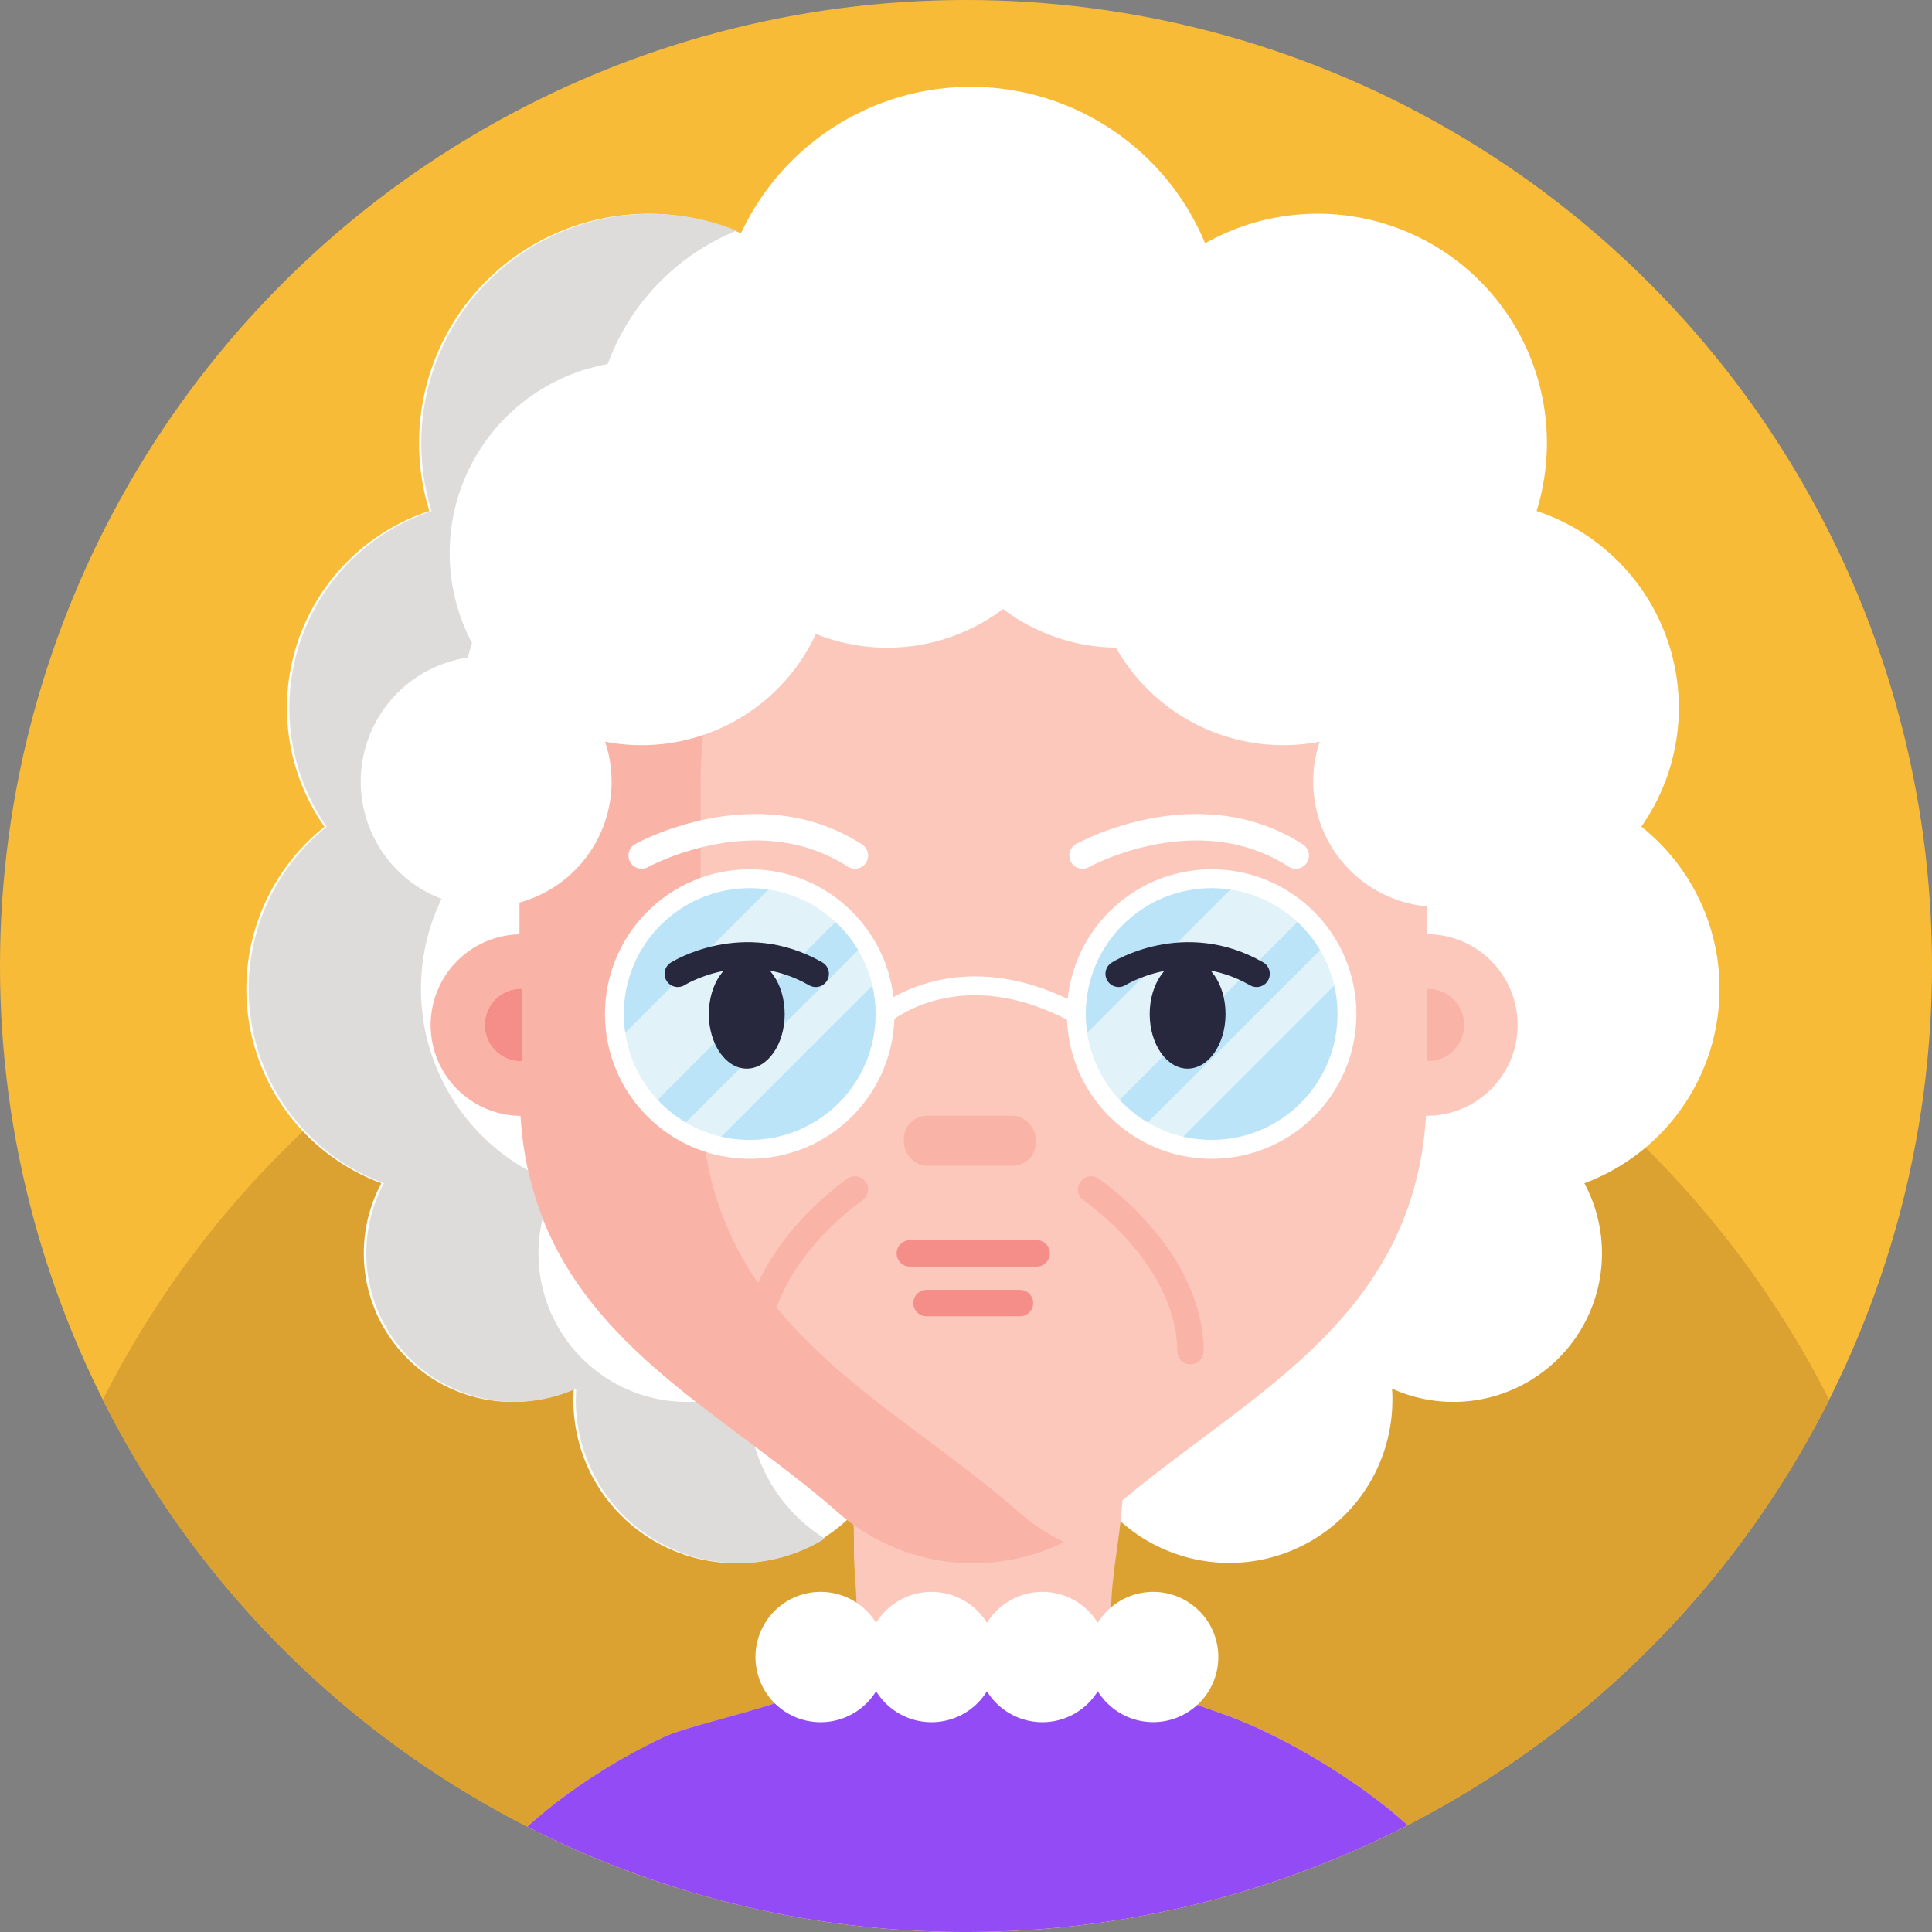 <svg xmlns="http://www.w3.org/2000/svg" viewBox="0 0 512 512"><rect x="0" y="0" width="512" height="512" fill="#808080" stroke="none"/><defs><style>.cls-1{fill:#f7bb38;}.cls-2{fill:#dba231;}.cls-3{fill:#fff;}.cls-4{fill:#dddcdb;}.cls-5{fill:#fcc8bc;}.cls-6{fill:#fab3a7;}.cls-11,.cls-13,.cls-14,.cls-16,.cls-7{fill:none;stroke-miterlimit:10;}.cls-11,.cls-7{stroke:#fff;}.cls-13,.cls-14,.cls-16,.cls-7{stroke-linecap:round;stroke-width:7px;}.cls-8{fill:#f58d89;}.cls-9{fill:#bbe4f9;}.cls-10{fill:#e1f2f9;}.cls-11{stroke-width:5px;}.cls-12{fill:#27273d;}.cls-13{stroke:#27273d;}.cls-14{stroke:#f58d89;}.cls-15{fill:#934cf5;}.cls-16{stroke:#fab3a7;}</style></defs><title>Avatar Users2</title><g id="BULINE"><circle class="cls-1" cx="256" cy="256" r="256"/></g><g id="Icons"><path class="cls-2" d="M484.77,371A257.06,257.06,0,0,1,390.1,474.1c-.4.24-.79.49-1.19.72q-7.76,4.73-15.85,8.89a256.32,256.32,0,0,1-233.35.39q-7.05-3.59-13.84-7.61-3.16-1.86-6.27-3.82A257.16,257.16,0,0,1,27.23,371,256.77,256.77,0,0,1,80.3,299.82l.34-.32a256.83,256.83,0,0,1,32.19-25.74c.29-.21.59-.4.88-.6a254.32,254.32,0,0,1,24-14.25q2.92-1.53,5.91-3l.39-.19a252.66,252.66,0,0,1,28.91-11.94c.9-.32,1.8-.62,2.7-.92l1.71-.56h0c2.76-.89,5.54-1.74,8.34-2.53q9.09-2.59,18.44-4.52c1.57-.32,3.14-.63,4.71-.92h0l.19,0a258.3,258.3,0,0,1,99,1q7.53,1.55,14.88,3.54,8.25,2.22,16.26,5c1.27.44,2.53.88,3.79,1.34,2.46.88,4.9,1.81,7.32,2.77h0q6.24,2.46,12.32,5.26,6.61,3,13,6.44c.82.43,1.64.87,2.45,1.32s1.8,1,2.69,1.48c1.3.73,2.59,1.46,3.87,2.22q8.82,5.11,17.17,10.93A257.53,257.53,0,0,1,484.77,371Z"/><path class="cls-3" d="M455.69,262.07a54.81,54.81,0,0,0-20.72-43,54.91,54.91,0,0,0-27.76-83.65,60.75,60.75,0,0,0-87.85-70.95,67.21,67.21,0,0,0-123-2.65,60.78,60.78,0,0,0-82.58,73.6A54.91,54.91,0,0,0,86,219.11a54.93,54.93,0,0,0,15.07,94.46,39.37,39.37,0,0,0,51,54.42c-.07,1-.12,2-.12,3.06a43.21,43.21,0,0,0,81.67,19.7,167.51,167.51,0,0,0,53.75,0A43.21,43.21,0,0,0,369,371.05c0-1,0-2.05-.12-3.06a39.37,39.37,0,0,0,51-54.42A55,55,0,0,0,455.69,262.07Z"/><path class="cls-4" d="M218.6,407.75a43.21,43.21,0,0,1-66-36.7c0-1,.05-2,.12-3.06a39.38,39.38,0,0,1-51-54.42A54.94,54.94,0,0,1,86.6,219.11a54.94,54.94,0,0,1,27.77-83.65,60.78,60.78,0,0,1,58-78.79,60.2,60.2,0,0,1,22.83,4.46,60.8,60.8,0,0,0-35.15,74.33,54.9,54.9,0,0,0-27.77,83.65,54.92,54.92,0,0,0,15.08,94.46,39.37,39.37,0,0,0,51,54.42c-.06,1-.12,2-.12,3.06A43.27,43.27,0,0,0,218.6,407.75Z"/><path class="cls-5" d="M373.06,483.71a256.32,256.32,0,0,1-233.35.39c1.47-1.31,3-2.59,4.51-3.86,3-2.48,6.2-4.85,9.51-7.15a160,160,0,0,1,22-12.66c5-2.39,18.29-5.44,29.6-9,7.88-2.49,14.8-5.22,17.32-8.13a15.16,15.16,0,0,0,2.53-4.17c1.75-4.18,2-9.26,1.81-14.38-.16-4.78-.69-9.59-.69-13.77,0-2.61,0-4.88-.08-6.92h0c0-1.05-.07-2-.1-2.93-.62-17.08-1.77-11.63,15.13-17.31a42.41,42.41,0,0,1,6.19-.91c13.49-1.33,43.49-2.46,47.11.91,2.72,2.55,3.24,7.67,2.9,13.78-.1,1.8-.28,3.69-.5,5.63v0c-.87,7.69-2.41,16.09-2.47,22.65v0a20.83,20.83,0,0,0,1,7.53,30.55,30.55,0,0,0,2.89,5.69c4.56,7,11.12,9.89,18.87,12.68,4.82,1.75,10.11,3.44,15.66,6a171.52,171.52,0,0,1,27.2,15.68q4.15,2.91,8,6Q370.67,481.59,373.06,483.71Z"/><path class="cls-5" d="M378.13,207.1v81.77c0,61-48.54,80.53-83.94,111.55a54.43,54.43,0,0,1-72.54,0c-35.4-31-83.94-50.56-83.94-111.55V207.1c0-61.53,47-111.41,105-111.41h30.44C331.12,95.69,378.13,145.57,378.13,207.1Z"/><path class="cls-6" d="M185.69,288.87V207.1c0-58.39,42.32-106.31,96.21-111q-4.33-.4-8.77-.4H242.7c-58,0-105,49.89-105,111.42v40.48a24.06,24.06,0,0,0,0,48.11H138c3.48,55.68,49.65,74.92,83.69,104.73a54.27,54.27,0,0,0,60.26,8.23,56.08,56.08,0,0,1-12.29-8.23C234.22,369.41,185.69,349.87,185.69,288.87Z"/><circle class="cls-5" cx="378.13" cy="271.63" r="24.06"/><path class="cls-7" d="M170.05,226.73s30.32-16.89,56.51,0"/><path class="cls-7" d="M286.88,226.73s30.32-16.89,56.51,0"/><rect class="cls-6" x="239.53" y="295.69" width="34.95" height="13.25" rx="6.07"/><path class="cls-8" d="M138.4,262.07a9.57,9.57,0,1,0,0,19.13Z"/><path class="cls-6" d="M378.13,281.2a9.57,9.57,0,1,0,0-19.13Z"/><path class="cls-9" d="M234.54,268.73a35.9,35.9,0,0,1-45.47,34.56,35.45,35.45,0,0,1-9.17-4,36,36,0,0,1-16.38-23.42,36.47,36.47,0,0,1-.71-7.14,35.87,35.87,0,0,1,35.87-35.86,36.37,36.37,0,0,1,7.13.71A35.94,35.94,0,0,1,229.24,250a35.45,35.45,0,0,1,4,9.17A35.9,35.9,0,0,1,234.54,268.73Z"/><path class="cls-10" d="M223.2,242.56l-50.69,50.69a35.7,35.7,0,0,1-9-17.38l42.29-42.29A35.81,35.81,0,0,1,223.2,242.56Z"/><path class="cls-10" d="M233.24,259.12l-44.17,44.17a35.45,35.45,0,0,1-9.17-4L229.24,250A35.45,35.45,0,0,1,233.24,259.12Z"/><circle class="cls-11" cx="198.68" cy="268.73" r="35.86"/><path class="cls-9" d="M357,268.73a35.9,35.9,0,0,1-45.47,34.56,35.45,35.45,0,0,1-9.17-4,36.09,36.09,0,0,1-7.39-6,35.7,35.7,0,0,1-9-17.38,36.47,36.47,0,0,1-.71-7.14,35.87,35.87,0,0,1,35.87-35.86,36.37,36.37,0,0,1,7.13.71A35.94,35.94,0,0,1,351.66,250a35.45,35.45,0,0,1,4,9.17A35.9,35.9,0,0,1,357,268.73Z"/><path class="cls-10" d="M345.62,242.56l-50.69,50.69a35.7,35.7,0,0,1-9-17.38l42.29-42.29A35.81,35.81,0,0,1,345.62,242.56Z"/><path class="cls-10" d="M355.66,259.12l-44.17,44.17a35.45,35.45,0,0,1-9.17-4L351.66,250A35.45,35.45,0,0,1,355.66,259.12Z"/><circle class="cls-11" cx="321.1" cy="268.73" r="35.86"/><path class="cls-11" d="M234.54,268.73s19.89-16.83,50.7,0"/><ellipse class="cls-12" cx="197.9" cy="268.73" rx="10.05" ry="14.47"/><ellipse class="cls-12" cx="314.73" cy="268.73" rx="10.05" ry="14.47"/><path class="cls-13" d="M179.62,258.07s17.36-11,36.55,0"/><path class="cls-13" d="M296.46,258.07s17.36-11,36.55,0"/><line class="cls-14" x1="241.12" y1="332.15" x2="274.73" y2="332.15"/><line class="cls-14" x1="245.54" y1="345.33" x2="270.3" y2="345.33"/><path class="cls-3" d="M383,173.94a50.89,50.89,0,0,0-42.2-78.24,50.9,50.9,0,0,0-74.95-15.58A50.91,50.91,0,0,0,189,99.34a50.89,50.89,0,0,0-61.85,74.6,33.24,33.24,0,1,0,33.2,22.61A50.94,50.94,0,0,0,216.22,168a50.93,50.93,0,0,0,49.59-6.61,50.64,50.64,0,0,0,29.93,10.25,50.95,50.95,0,0,0,54,24.91A33.23,33.23,0,1,0,383,173.94Z"/><path class="cls-15" d="M373.06,483.71a256.32,256.32,0,0,1-233.35.39c1.47-1.31,3-2.59,4.51-3.86,3-2.48,6.2-4.85,9.51-7.15a160,160,0,0,1,22-12.66c5-2.39,18.29-5.44,29.6-9,7.88-2.49,14.8-5.22,17.32-8.13a15.16,15.16,0,0,0,2.53-4.17h73.22c4.56,7,11.12,9.89,18.87,12.68,4.82,1.75,10.11,3.44,15.66,6a171.52,171.52,0,0,1,27.2,15.68q4.15,2.91,8,6Q370.67,481.59,373.06,483.71Z"/><path class="cls-3" d="M305.6,421.86a17.24,17.24,0,0,0-14.68,8.21,17.24,17.24,0,0,0-29.37,0,17.24,17.24,0,0,0-29.37,0,17.27,17.27,0,1,0,0,18.12,17.24,17.24,0,0,0,29.37,0,17.24,17.24,0,0,0,29.37,0,17.26,17.26,0,1,0,14.68-26.33Z"/><path class="cls-16" d="M226.56,315.23s-26.13,17.63-26.34,42.84"/><path class="cls-16" d="M289.15,315.23s26.13,17.63,26.34,42.84"/></g></svg>